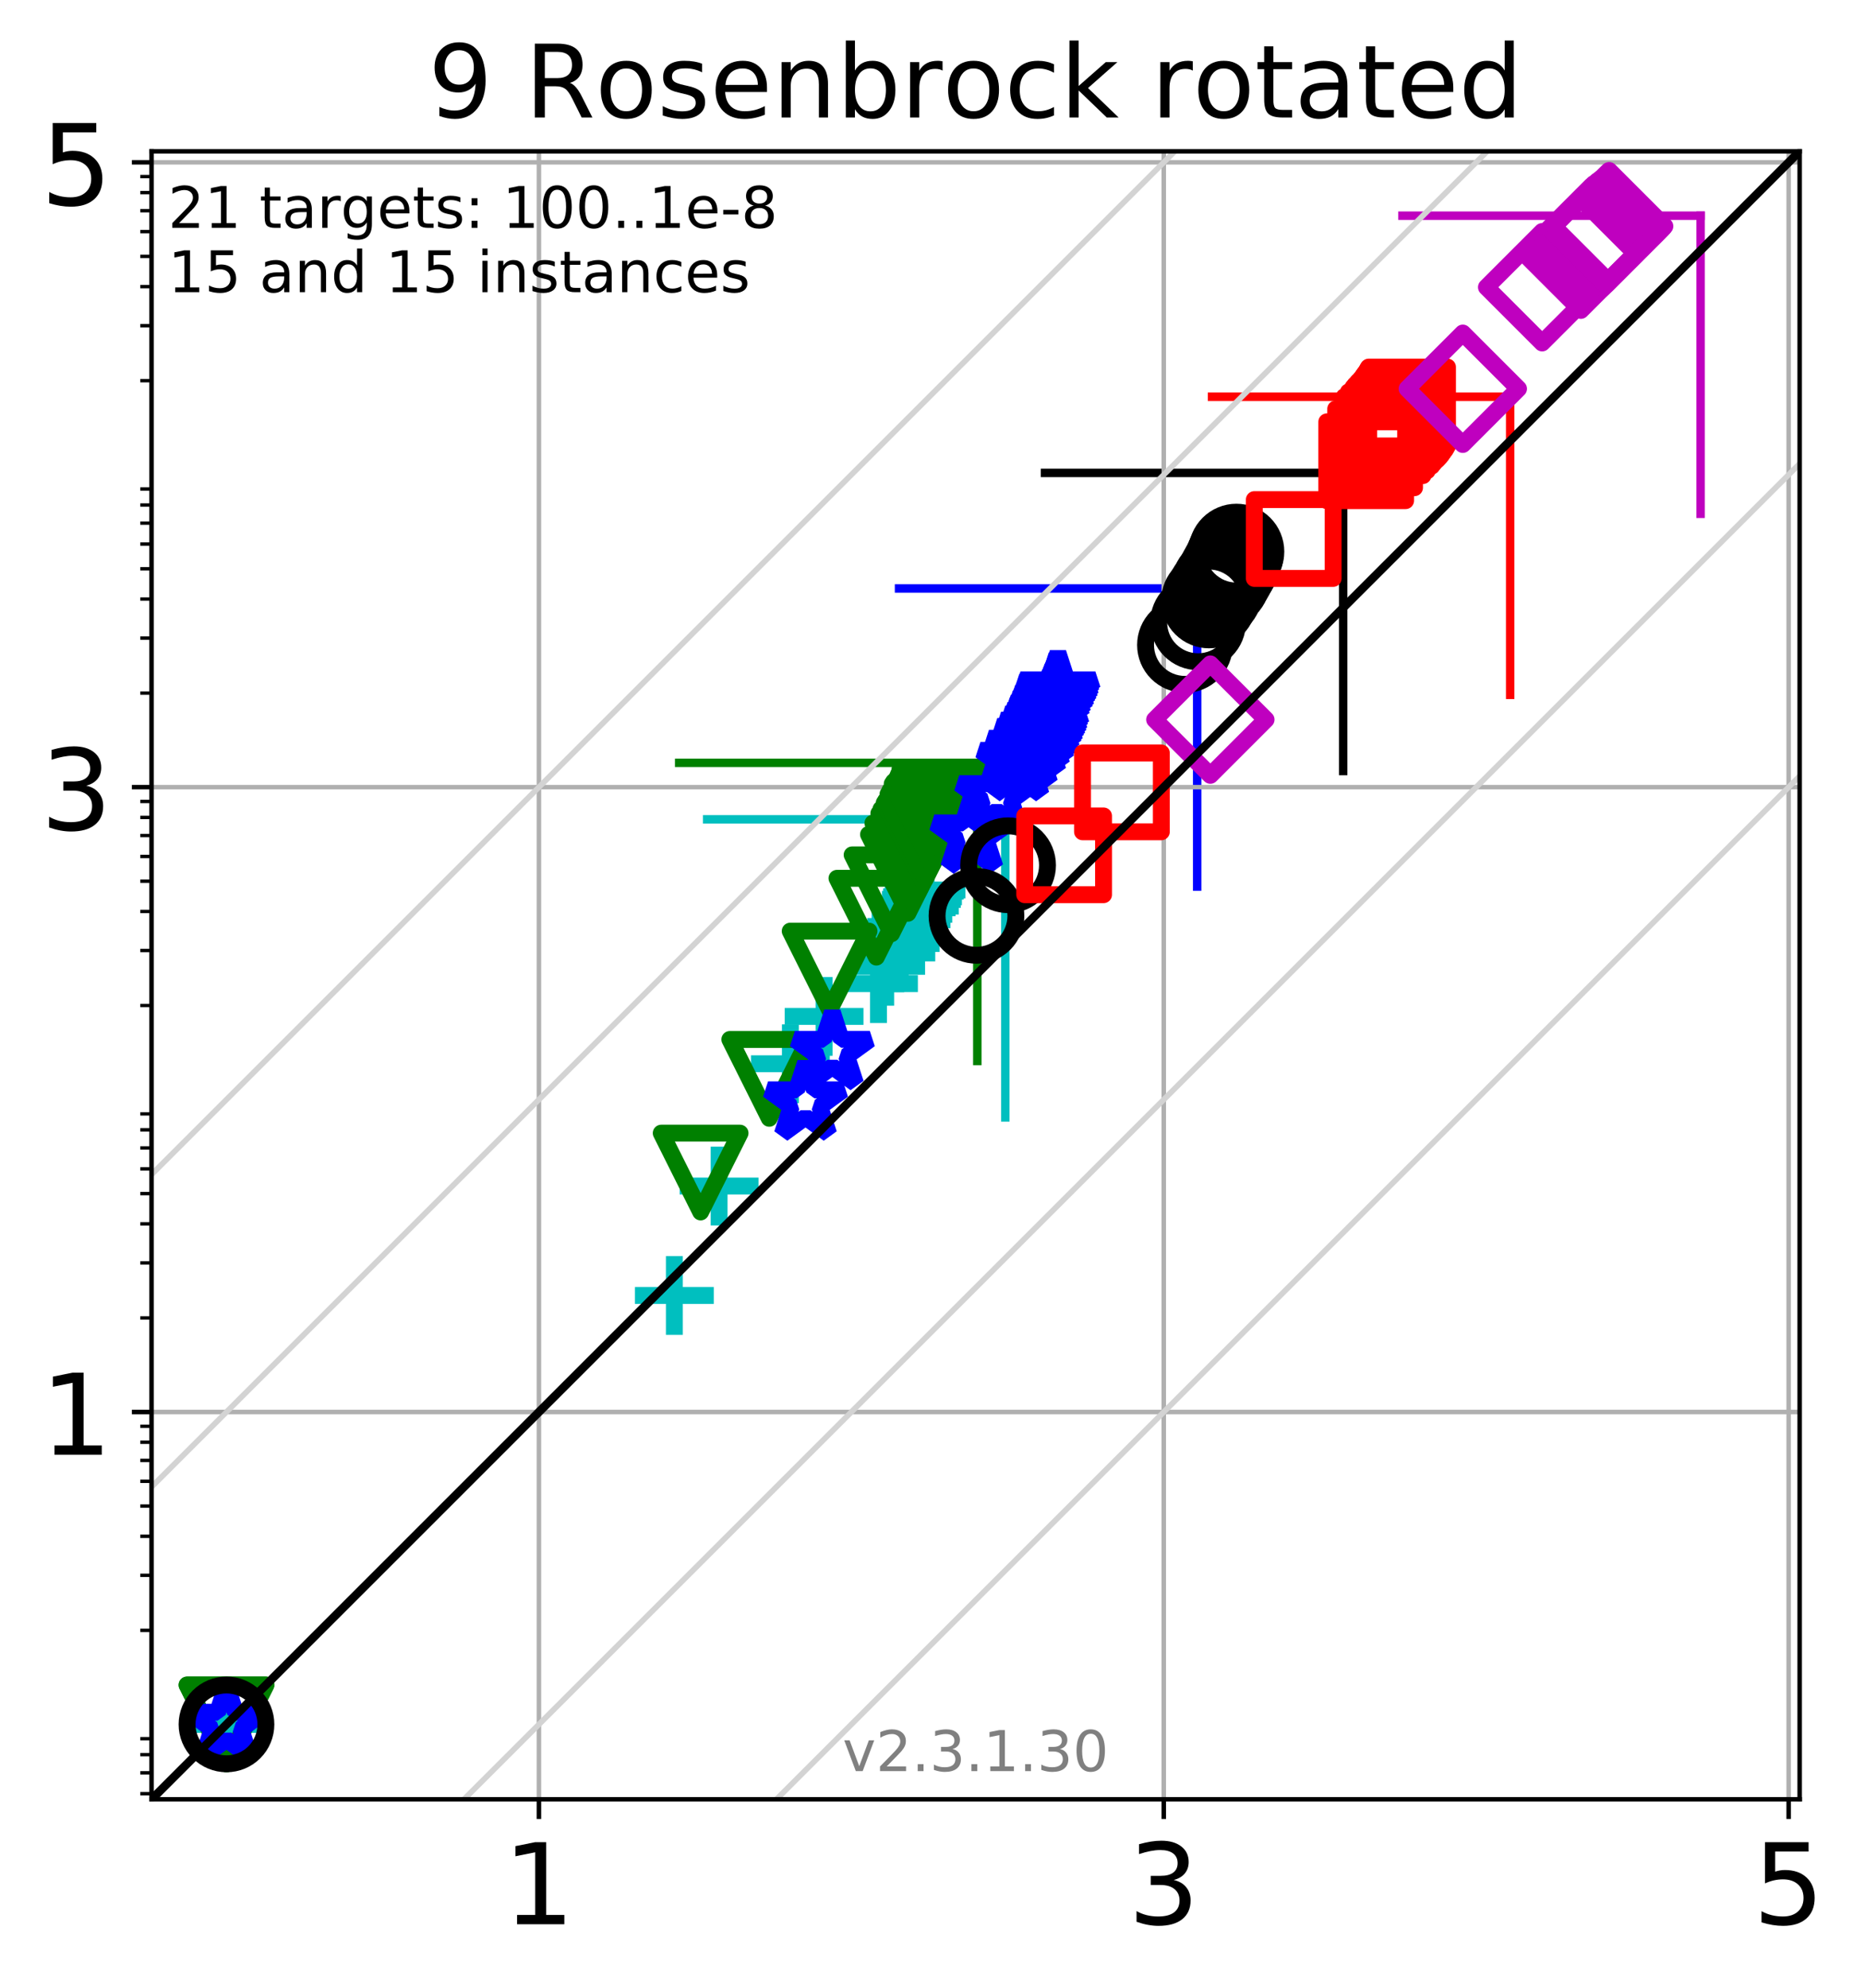 <?xml version="1.0" encoding="utf-8" standalone="no"?>
<!DOCTYPE svg PUBLIC "-//W3C//DTD SVG 1.1//EN"
  "http://www.w3.org/Graphics/SVG/1.1/DTD/svg11.dtd">
<!-- Created with matplotlib (https://matplotlib.org/) -->
<svg height="353.193pt" version="1.1" viewBox="0 0 331.291 353.193" width="331.291pt" xmlns="http://www.w3.org/2000/svg" xmlns:xlink="http://www.w3.org/1999/xlink">
 <defs>
  <style type="text/css">
*{stroke-linecap:butt;stroke-linejoin:round;}
  </style>
 </defs>
 <g id="figure_1">
  <g id="patch_1">
   <path d="M 0 353.193 
L 331.291 353.193 
L 331.291 0 
L 0 0 
z
" style="fill:#ffffff;"/>
  </g>
  <g id="axes_1">
   <g id="patch_2">
    <path d="M 26.925 319.637 
L 319.685 319.637 
L 319.685 26.877 
L 26.925 26.877 
z
" style="fill:#ffffff;"/>
   </g>
   <g id="line2d_1">
    <path clip-path="url(#p50a772fd92)" d="M 178.579 198.504 
L 178.579 145.544 
" style="fill:none;stroke:#00bfbf;stroke-linecap:square;stroke-width:1.5;"/>
   </g>
   <g id="line2d_2">
    <path clip-path="url(#p50a772fd92)" d="M 125.619 145.544 
L 178.579 145.544 
" style="fill:none;stroke:#00bfbf;stroke-linecap:square;stroke-width:1.5;"/>
   </g>
   <g id="line2d_3">
    <path clip-path="url(#p50a772fd92)" d="M 173.604 188.478 
L 173.604 135.518 
" style="fill:none;stroke:#008000;stroke-linecap:square;stroke-width:1.5;"/>
   </g>
   <g id="line2d_4">
    <path clip-path="url(#p50a772fd92)" d="M 120.644 135.518 
L 173.604 135.518 
" style="fill:none;stroke:#008000;stroke-linecap:square;stroke-width:1.5;"/>
   </g>
   <g id="line2d_5">
    <path clip-path="url(#p50a772fd92)" d="M 212.661 157.501 
L 212.661 104.541 
" style="fill:none;stroke:#0000ff;stroke-linecap:square;stroke-width:1.5;"/>
   </g>
   <g id="line2d_6">
    <path clip-path="url(#p50a772fd92)" d="M 159.702 104.541 
L 212.661 104.541 
" style="fill:none;stroke:#0000ff;stroke-linecap:square;stroke-width:1.5;"/>
   </g>
   <g id="line2d_7">
    <path clip-path="url(#p50a772fd92)" d="M 238.595 136.969 
L 238.595 84.01 
" style="fill:none;stroke:#000000;stroke-linecap:square;stroke-width:1.5;"/>
   </g>
   <g id="line2d_8">
    <path clip-path="url(#p50a772fd92)" d="M 185.635 84.01 
L 238.595 84.01 
" style="fill:none;stroke:#000000;stroke-linecap:square;stroke-width:1.5;"/>
   </g>
   <g id="line2d_9">
    <path clip-path="url(#p50a772fd92)" d="M 268.262 123.438 
L 268.262 70.478 
" style="fill:none;stroke:#ff0000;stroke-linecap:square;stroke-width:1.5;"/>
   </g>
   <g id="line2d_10">
    <path clip-path="url(#p50a772fd92)" d="M 215.302 70.478 
L 268.262 70.478 
" style="fill:none;stroke:#ff0000;stroke-linecap:square;stroke-width:1.5;"/>
   </g>
   <g id="line2d_11">
    <path clip-path="url(#p50a772fd92)" d="M 302.09 91.278 
L 302.09 38.318 
" style="fill:none;stroke:#bf00bf;stroke-linecap:square;stroke-width:1.5;"/>
   </g>
   <g id="line2d_12">
    <path clip-path="url(#p50a772fd92)" d="M 249.13 38.318 
L 302.09 38.318 
" style="fill:none;stroke:#bf00bf;stroke-linecap:square;stroke-width:1.5;"/>
   </g>
   <g id="matplotlib.axis_1">
    <g id="xtick_1">
     <g id="line2d_13">
      <path clip-path="url(#p50a772fd92)" d="M 95.732 319.637 
L 95.732 26.877 
" style="fill:none;stroke:#b0b0b0;stroke-linecap:square;stroke-width:0.8;"/>
     </g>
     <g id="line2d_14">
      <defs>
       <path d="M 0 0 
L 0 3.5 
" id="mb6fcce57a5" style="stroke:#000000;stroke-width:0.8;"/>
      </defs>
      <g>
       <use style="stroke:#000000;stroke-width:0.8;" x="95.732" xlink:href="#mb6fcce57a5" y="319.637"/>
      </g>
     </g>
     <g id="text_1">
      <!-- 1 -->
      <defs>
       <path d="M 12.406 8.297 
L 28.516 8.297 
L 28.516 63.922 
L 10.984 60.406 
L 10.984 69.391 
L 28.422 72.906 
L 38.281 72.906 
L 38.281 8.297 
L 54.391 8.297 
L 54.391 0 
L 12.406 0 
z
" id="DejaVuSans-49"/>
      </defs>
      <g transform="translate(89.369 341.834)scale(0.2 -0.2)">
       <use xlink:href="#DejaVuSans-49"/>
      </g>
     </g>
    </g>
    <g id="xtick_2">
     <g id="line2d_15">
      <path clip-path="url(#p50a772fd92)" d="M 206.73 319.637 
L 206.73 26.877 
" style="fill:none;stroke:#b0b0b0;stroke-linecap:square;stroke-width:0.8;"/>
     </g>
     <g id="line2d_16">
      <g>
       <use style="stroke:#000000;stroke-width:0.8;" x="206.73" xlink:href="#mb6fcce57a5" y="319.637"/>
      </g>
     </g>
     <g id="text_2">
      <!-- 3 -->
      <defs>
       <path d="M 40.578 39.312 
Q 47.656 37.797 51.625 33 
Q 55.609 28.219 55.609 21.188 
Q 55.609 10.406 48.188 4.484 
Q 40.766 -1.422 27.094 -1.422 
Q 22.516 -1.422 17.656 -0.516 
Q 12.797 0.391 7.625 2.203 
L 7.625 11.719 
Q 11.719 9.328 16.594 8.109 
Q 21.484 6.891 26.812 6.891 
Q 36.078 6.891 40.938 10.547 
Q 45.797 14.203 45.797 21.188 
Q 45.797 27.641 41.281 31.266 
Q 36.766 34.906 28.719 34.906 
L 20.219 34.906 
L 20.219 43.016 
L 29.109 43.016 
Q 36.375 43.016 40.234 45.922 
Q 44.094 48.828 44.094 54.297 
Q 44.094 59.906 40.109 62.906 
Q 36.141 65.922 28.719 65.922 
Q 24.656 65.922 20.016 65.031 
Q 15.375 64.156 9.812 62.312 
L 9.812 71.094 
Q 15.438 72.656 20.344 73.438 
Q 25.25 74.219 29.594 74.219 
Q 40.828 74.219 47.359 69.109 
Q 53.906 64.016 53.906 55.328 
Q 53.906 49.266 50.438 45.094 
Q 46.969 40.922 40.578 39.312 
z
" id="DejaVuSans-51"/>
      </defs>
      <g transform="translate(200.368 341.834)scale(0.2 -0.2)">
       <use xlink:href="#DejaVuSans-51"/>
      </g>
     </g>
    </g>
    <g id="xtick_3">
     <g id="line2d_17">
      <path clip-path="url(#p50a772fd92)" d="M 317.729 319.637 
L 317.729 26.877 
" style="fill:none;stroke:#b0b0b0;stroke-linecap:square;stroke-width:0.8;"/>
     </g>
     <g id="line2d_18">
      <g>
       <use style="stroke:#000000;stroke-width:0.8;" x="317.729" xlink:href="#mb6fcce57a5" y="319.637"/>
      </g>
     </g>
     <g id="text_3">
      <!-- 5 -->
      <defs>
       <path d="M 10.797 72.906 
L 49.516 72.906 
L 49.516 64.594 
L 19.828 64.594 
L 19.828 46.734 
Q 21.969 47.469 24.109 47.828 
Q 26.266 48.188 28.422 48.188 
Q 40.625 48.188 47.75 41.5 
Q 54.891 34.812 54.891 23.391 
Q 54.891 11.625 47.562 5.094 
Q 40.234 -1.422 26.906 -1.422 
Q 22.312 -1.422 17.547 -0.641 
Q 12.797 0.141 7.719 1.703 
L 7.719 11.625 
Q 12.109 9.234 16.797 8.062 
Q 21.484 6.891 26.703 6.891 
Q 35.156 6.891 40.078 11.328 
Q 45.016 15.766 45.016 23.391 
Q 45.016 31 40.078 35.438 
Q 35.156 39.891 26.703 39.891 
Q 22.75 39.891 18.812 39.016 
Q 14.891 38.141 10.797 36.281 
z
" id="DejaVuSans-53"/>
      </defs>
      <g transform="translate(311.366 341.834)scale(0.2 -0.2)">
       <use xlink:href="#DejaVuSans-53"/>
      </g>
     </g>
    </g>
   </g>
   <g id="matplotlib.axis_2">
    <g id="ytick_1">
     <g id="line2d_19">
      <path clip-path="url(#p50a772fd92)" d="M 26.925 250.831 
L 319.685 250.831 
" style="fill:none;stroke:#b0b0b0;stroke-linecap:square;stroke-width:0.8;"/>
     </g>
     <g id="line2d_20">
      <defs>
       <path d="M 0 0 
L -3.5 0 
" id="mc8b317ac39" style="stroke:#000000;stroke-width:0.8;"/>
      </defs>
      <g>
       <use style="stroke:#000000;stroke-width:0.8;" x="26.925" xlink:href="#mc8b317ac39" y="250.831"/>
      </g>
     </g>
     <g id="text_4">
      <!-- 1 -->
      <g transform="translate(7.2 258.429)scale(0.2 -0.2)">
       <use xlink:href="#DejaVuSans-49"/>
      </g>
     </g>
    </g>
    <g id="ytick_2">
     <g id="line2d_21">
      <path clip-path="url(#p50a772fd92)" d="M 26.925 139.832 
L 319.685 139.832 
" style="fill:none;stroke:#b0b0b0;stroke-linecap:square;stroke-width:0.8;"/>
     </g>
     <g id="line2d_22">
      <g>
       <use style="stroke:#000000;stroke-width:0.8;" x="26.925" xlink:href="#mc8b317ac39" y="139.832"/>
      </g>
     </g>
     <g id="text_5">
      <!-- 3 -->
      <g transform="translate(7.2 147.431)scale(0.2 -0.2)">
       <use xlink:href="#DejaVuSans-51"/>
      </g>
     </g>
    </g>
    <g id="ytick_3">
     <g id="line2d_23">
      <path clip-path="url(#p50a772fd92)" d="M 26.925 28.834 
L 319.685 28.834 
" style="fill:none;stroke:#b0b0b0;stroke-linecap:square;stroke-width:0.8;"/>
     </g>
     <g id="line2d_24">
      <g>
       <use style="stroke:#000000;stroke-width:0.8;" x="26.925" xlink:href="#mc8b317ac39" y="28.834"/>
      </g>
     </g>
     <g id="text_6">
      <!-- 5 -->
      <g transform="translate(7.2 36.432)scale(0.2 -0.2)">
       <use xlink:href="#DejaVuSans-53"/>
      </g>
     </g>
    </g>
    <g id="ytick_4">
     <g id="line2d_25">
      <defs>
       <path d="M 0 0 
L -2 0 
" id="mb82ace6580" style="stroke:#000000;stroke-width:0.6;"/>
      </defs>
      <g>
       <use style="stroke:#000000;stroke-width:0.6;" x="26.925" xlink:href="#mb82ace6580" y="318.642"/>
      </g>
     </g>
    </g>
    <g id="ytick_5">
     <g id="line2d_26">
      <g>
       <use style="stroke:#000000;stroke-width:0.6;" x="26.925" xlink:href="#mb82ace6580" y="314.927"/>
      </g>
     </g>
    </g>
    <g id="ytick_6">
     <g id="line2d_27">
      <g>
       <use style="stroke:#000000;stroke-width:0.6;" x="26.925" xlink:href="#mb82ace6580" y="311.708"/>
      </g>
     </g>
    </g>
    <g id="ytick_7">
     <g id="line2d_28">
      <g>
       <use style="stroke:#000000;stroke-width:0.6;" x="26.925" xlink:href="#mb82ace6580" y="308.869"/>
      </g>
     </g>
    </g>
    <g id="ytick_8">
     <g id="line2d_29">
      <g>
       <use style="stroke:#000000;stroke-width:0.6;" x="26.925" xlink:href="#mb82ace6580" y="289.623"/>
      </g>
     </g>
    </g>
    <g id="ytick_9">
     <g id="line2d_30">
      <g>
       <use style="stroke:#000000;stroke-width:0.6;" x="26.925" xlink:href="#mb82ace6580" y="279.85"/>
      </g>
     </g>
    </g>
    <g id="ytick_10">
     <g id="line2d_31">
      <g>
       <use style="stroke:#000000;stroke-width:0.6;" x="26.925" xlink:href="#mb82ace6580" y="272.916"/>
      </g>
     </g>
    </g>
    <g id="ytick_11">
     <g id="line2d_32">
      <g>
       <use style="stroke:#000000;stroke-width:0.6;" x="26.925" xlink:href="#mb82ace6580" y="267.538"/>
      </g>
     </g>
    </g>
    <g id="ytick_12">
     <g id="line2d_33">
      <g>
       <use style="stroke:#000000;stroke-width:0.6;" x="26.925" xlink:href="#mb82ace6580" y="263.143"/>
      </g>
     </g>
    </g>
    <g id="ytick_13">
     <g id="line2d_34">
      <g>
       <use style="stroke:#000000;stroke-width:0.6;" x="26.925" xlink:href="#mb82ace6580" y="259.428"/>
      </g>
     </g>
    </g>
    <g id="ytick_14">
     <g id="line2d_35">
      <g>
       <use style="stroke:#000000;stroke-width:0.6;" x="26.925" xlink:href="#mb82ace6580" y="256.209"/>
      </g>
     </g>
    </g>
    <g id="ytick_15">
     <g id="line2d_36">
      <g>
       <use style="stroke:#000000;stroke-width:0.6;" x="26.925" xlink:href="#mb82ace6580" y="253.37"/>
      </g>
     </g>
    </g>
    <g id="ytick_16">
     <g id="line2d_37">
      <g>
       <use style="stroke:#000000;stroke-width:0.6;" x="26.925" xlink:href="#mb82ace6580" y="234.124"/>
      </g>
     </g>
    </g>
    <g id="ytick_17">
     <g id="line2d_38">
      <g>
       <use style="stroke:#000000;stroke-width:0.6;" x="26.925" xlink:href="#mb82ace6580" y="224.351"/>
      </g>
     </g>
    </g>
    <g id="ytick_18">
     <g id="line2d_39">
      <g>
       <use style="stroke:#000000;stroke-width:0.6;" x="26.925" xlink:href="#mb82ace6580" y="217.417"/>
      </g>
     </g>
    </g>
    <g id="ytick_19">
     <g id="line2d_40">
      <g>
       <use style="stroke:#000000;stroke-width:0.6;" x="26.925" xlink:href="#mb82ace6580" y="212.038"/>
      </g>
     </g>
    </g>
    <g id="ytick_20">
     <g id="line2d_41">
      <g>
       <use style="stroke:#000000;stroke-width:0.6;" x="26.925" xlink:href="#mb82ace6580" y="207.644"/>
      </g>
     </g>
    </g>
    <g id="ytick_21">
     <g id="line2d_42">
      <g>
       <use style="stroke:#000000;stroke-width:0.6;" x="26.925" xlink:href="#mb82ace6580" y="203.928"/>
      </g>
     </g>
    </g>
    <g id="ytick_22">
     <g id="line2d_43">
      <g>
       <use style="stroke:#000000;stroke-width:0.6;" x="26.925" xlink:href="#mb82ace6580" y="200.71"/>
      </g>
     </g>
    </g>
    <g id="ytick_23">
     <g id="line2d_44">
      <g>
       <use style="stroke:#000000;stroke-width:0.6;" x="26.925" xlink:href="#mb82ace6580" y="197.871"/>
      </g>
     </g>
    </g>
    <g id="ytick_24">
     <g id="line2d_45">
      <g>
       <use style="stroke:#000000;stroke-width:0.6;" x="26.925" xlink:href="#mb82ace6580" y="178.624"/>
      </g>
     </g>
    </g>
    <g id="ytick_25">
     <g id="line2d_46">
      <g>
       <use style="stroke:#000000;stroke-width:0.6;" x="26.925" xlink:href="#mb82ace6580" y="168.851"/>
      </g>
     </g>
    </g>
    <g id="ytick_26">
     <g id="line2d_47">
      <g>
       <use style="stroke:#000000;stroke-width:0.6;" x="26.925" xlink:href="#mb82ace6580" y="161.917"/>
      </g>
     </g>
    </g>
    <g id="ytick_27">
     <g id="line2d_48">
      <g>
       <use style="stroke:#000000;stroke-width:0.6;" x="26.925" xlink:href="#mb82ace6580" y="156.539"/>
      </g>
     </g>
    </g>
    <g id="ytick_28">
     <g id="line2d_49">
      <g>
       <use style="stroke:#000000;stroke-width:0.6;" x="26.925" xlink:href="#mb82ace6580" y="152.145"/>
      </g>
     </g>
    </g>
    <g id="ytick_29">
     <g id="line2d_50">
      <g>
       <use style="stroke:#000000;stroke-width:0.6;" x="26.925" xlink:href="#mb82ace6580" y="148.429"/>
      </g>
     </g>
    </g>
    <g id="ytick_30">
     <g id="line2d_51">
      <g>
       <use style="stroke:#000000;stroke-width:0.6;" x="26.925" xlink:href="#mb82ace6580" y="145.211"/>
      </g>
     </g>
    </g>
    <g id="ytick_31">
     <g id="line2d_52">
      <g>
       <use style="stroke:#000000;stroke-width:0.6;" x="26.925" xlink:href="#mb82ace6580" y="142.372"/>
      </g>
     </g>
    </g>
    <g id="ytick_32">
     <g id="line2d_53">
      <g>
       <use style="stroke:#000000;stroke-width:0.6;" x="26.925" xlink:href="#mb82ace6580" y="123.125"/>
      </g>
     </g>
    </g>
    <g id="ytick_33">
     <g id="line2d_54">
      <g>
       <use style="stroke:#000000;stroke-width:0.6;" x="26.925" xlink:href="#mb82ace6580" y="113.352"/>
      </g>
     </g>
    </g>
    <g id="ytick_34">
     <g id="line2d_55">
      <g>
       <use style="stroke:#000000;stroke-width:0.6;" x="26.925" xlink:href="#mb82ace6580" y="106.418"/>
      </g>
     </g>
    </g>
    <g id="ytick_35">
     <g id="line2d_56">
      <g>
       <use style="stroke:#000000;stroke-width:0.6;" x="26.925" xlink:href="#mb82ace6580" y="101.04"/>
      </g>
     </g>
    </g>
    <g id="ytick_36">
     <g id="line2d_57">
      <g>
       <use style="stroke:#000000;stroke-width:0.6;" x="26.925" xlink:href="#mb82ace6580" y="96.645"/>
      </g>
     </g>
    </g>
    <g id="ytick_37">
     <g id="line2d_58">
      <g>
       <use style="stroke:#000000;stroke-width:0.6;" x="26.925" xlink:href="#mb82ace6580" y="92.93"/>
      </g>
     </g>
    </g>
    <g id="ytick_38">
     <g id="line2d_59">
      <g>
       <use style="stroke:#000000;stroke-width:0.6;" x="26.925" xlink:href="#mb82ace6580" y="89.711"/>
      </g>
     </g>
    </g>
    <g id="ytick_39">
     <g id="line2d_60">
      <g>
       <use style="stroke:#000000;stroke-width:0.6;" x="26.925" xlink:href="#mb82ace6580" y="86.872"/>
      </g>
     </g>
    </g>
    <g id="ytick_40">
     <g id="line2d_61">
      <g>
       <use style="stroke:#000000;stroke-width:0.6;" x="26.925" xlink:href="#mb82ace6580" y="67.626"/>
      </g>
     </g>
    </g>
    <g id="ytick_41">
     <g id="line2d_62">
      <g>
       <use style="stroke:#000000;stroke-width:0.6;" x="26.925" xlink:href="#mb82ace6580" y="57.853"/>
      </g>
     </g>
    </g>
    <g id="ytick_42">
     <g id="line2d_63">
      <g>
       <use style="stroke:#000000;stroke-width:0.6;" x="26.925" xlink:href="#mb82ace6580" y="50.919"/>
      </g>
     </g>
    </g>
    <g id="ytick_43">
     <g id="line2d_64">
      <g>
       <use style="stroke:#000000;stroke-width:0.6;" x="26.925" xlink:href="#mb82ace6580" y="45.541"/>
      </g>
     </g>
    </g>
    <g id="ytick_44">
     <g id="line2d_65">
      <g>
       <use style="stroke:#000000;stroke-width:0.6;" x="26.925" xlink:href="#mb82ace6580" y="41.146"/>
      </g>
     </g>
    </g>
    <g id="ytick_45">
     <g id="line2d_66">
      <g>
       <use style="stroke:#000000;stroke-width:0.6;" x="26.925" xlink:href="#mb82ace6580" y="37.431"/>
      </g>
     </g>
    </g>
    <g id="ytick_46">
     <g id="line2d_67">
      <g>
       <use style="stroke:#000000;stroke-width:0.6;" x="26.925" xlink:href="#mb82ace6580" y="34.212"/>
      </g>
     </g>
    </g>
    <g id="ytick_47">
     <g id="line2d_68">
      <g>
       <use style="stroke:#000000;stroke-width:0.6;" x="26.925" xlink:href="#mb82ace6580" y="31.373"/>
      </g>
     </g>
    </g>
   </g>
   <g id="line2d_69">
    <defs>
     <path d="M -7 0 
L 7 0 
M 0 7 
L 0 -7 
" id="m6e7be56806" style="stroke:#00bfbf;stroke-width:3;"/>
    </defs>
    <g>
     <use style="fill-opacity:0;stroke:#00bfbf;stroke-width:3;" x="40.232" xlink:href="#m6e7be56806" y="306.33"/>
     <use style="fill-opacity:0;stroke:#00bfbf;stroke-width:3;" x="40.232" xlink:href="#m6e7be56806" y="306.33"/>
     <use style="fill-opacity:0;stroke:#00bfbf;stroke-width:3;" x="40.232" xlink:href="#m6e7be56806" y="306.33"/>
     <use style="fill-opacity:0;stroke:#00bfbf;stroke-width:3;" x="119.791" xlink:href="#m6e7be56806" y="230.134"/>
     <use style="fill-opacity:0;stroke:#00bfbf;stroke-width:3;" x="127.739" xlink:href="#m6e7be56806" y="210.695"/>
     <use style="fill-opacity:0;stroke:#00bfbf;stroke-width:3;" x="140.399" xlink:href="#m6e7be56806" y="188.971"/>
     <use style="fill-opacity:0;stroke:#00bfbf;stroke-width:3;" x="146.389" xlink:href="#m6e7be56806" y="180.564"/>
     <use style="fill-opacity:0;stroke:#00bfbf;stroke-width:3;" x="156.05" xlink:href="#m6e7be56806" y="174.731"/>
     <use style="fill-opacity:0;stroke:#00bfbf;stroke-width:3;" x="157.331" xlink:href="#m6e7be56806" y="171.66"/>
     <use style="fill-opacity:0;stroke:#00bfbf;stroke-width:3;" x="159.133" xlink:href="#m6e7be56806" y="169.284"/>
     <use style="fill-opacity:0;stroke:#00bfbf;stroke-width:3;" x="159.908" xlink:href="#m6e7be56806" y="167.609"/>
     <use style="fill-opacity:0;stroke:#00bfbf;stroke-width:3;" x="160.626" xlink:href="#m6e7be56806" y="165.487"/>
     <use style="fill-opacity:0;stroke:#00bfbf;stroke-width:3;" x="161.057" xlink:href="#m6e7be56806" y="164.582"/>
     <use style="fill-opacity:0;stroke:#00bfbf;stroke-width:3;" x="161.836" xlink:href="#m6e7be56806" y="163.383"/>
     <use style="fill-opacity:0;stroke:#00bfbf;stroke-width:3;" x="162.154" xlink:href="#m6e7be56806" y="162.425"/>
     <use style="fill-opacity:0;stroke:#00bfbf;stroke-width:3;" x="162.739" xlink:href="#m6e7be56806" y="161.256"/>
     <use style="fill-opacity:0;stroke:#00bfbf;stroke-width:3;" x="163.32" xlink:href="#m6e7be56806" y="160.953"/>
     <use style="fill-opacity:0;stroke:#00bfbf;stroke-width:3;" x="163.668" xlink:href="#m6e7be56806" y="159.778"/>
     <use style="fill-opacity:0;stroke:#00bfbf;stroke-width:3;" x="163.869" xlink:href="#m6e7be56806" y="159.301"/>
     <use style="fill-opacity:0;stroke:#00bfbf;stroke-width:3;" x="164.171" xlink:href="#m6e7be56806" y="158.319"/>
     <use style="fill-opacity:0;stroke:#00bfbf;stroke-width:3;" x="164.498" xlink:href="#m6e7be56806" y="158.099"/>
    </g>
   </g>
   <g id="line2d_70">
    <defs>
     <path d="M -0 7 
L 7 -7 
L -7 -7 
z
" id="ma2fcbfe9e1" style="stroke:#008000;stroke-linejoin:miter;stroke-width:3;"/>
    </defs>
    <g>
     <use style="fill-opacity:0;stroke:#008000;stroke-linejoin:miter;stroke-width:3;" x="40.232" xlink:href="#ma2fcbfe9e1" y="306.33"/>
     <use style="fill-opacity:0;stroke:#008000;stroke-linejoin:miter;stroke-width:3;" x="40.232" xlink:href="#ma2fcbfe9e1" y="306.33"/>
     <use style="fill-opacity:0;stroke:#008000;stroke-linejoin:miter;stroke-width:3;" x="124.46" xlink:href="#ma2fcbfe9e1" y="208.295"/>
     <use style="fill-opacity:0;stroke:#008000;stroke-linejoin:miter;stroke-width:3;" x="136.645" xlink:href="#ma2fcbfe9e1" y="191.657"/>
     <use style="fill-opacity:0;stroke:#008000;stroke-linejoin:miter;stroke-width:3;" x="147.37" xlink:href="#ma2fcbfe9e1" y="172.412"/>
     <use style="fill-opacity:0;stroke:#008000;stroke-linejoin:miter;stroke-width:3;" x="155.679" xlink:href="#ma2fcbfe9e1" y="163.023"/>
     <use style="fill-opacity:0;stroke:#008000;stroke-linejoin:miter;stroke-width:3;" x="158.369" xlink:href="#ma2fcbfe9e1" y="158.865"/>
     <use style="fill-opacity:0;stroke:#008000;stroke-linejoin:miter;stroke-width:3;" x="161.281" xlink:href="#ma2fcbfe9e1" y="155.235"/>
     <use style="fill-opacity:0;stroke:#008000;stroke-linejoin:miter;stroke-width:3;" x="162.062" xlink:href="#ma2fcbfe9e1" y="153.218"/>
     <use style="fill-opacity:0;stroke:#008000;stroke-linejoin:miter;stroke-width:3;" x="163.115" xlink:href="#ma2fcbfe9e1" y="151.502"/>
     <use style="fill-opacity:0;stroke:#008000;stroke-linejoin:miter;stroke-width:3;" x="163.495" xlink:href="#ma2fcbfe9e1" y="150.725"/>
     <use style="fill-opacity:0;stroke:#008000;stroke-linejoin:miter;stroke-width:3;" x="164.068" xlink:href="#ma2fcbfe9e1" y="149.636"/>
     <use style="fill-opacity:0;stroke:#008000;stroke-linejoin:miter;stroke-width:3;" x="164.33" xlink:href="#ma2fcbfe9e1" y="149.206"/>
     <use style="fill-opacity:0;stroke:#008000;stroke-linejoin:miter;stroke-width:3;" x="164.738" xlink:href="#ma2fcbfe9e1" y="148.078"/>
     <use style="fill-opacity:0;stroke:#008000;stroke-linejoin:miter;stroke-width:3;" x="165.066" xlink:href="#ma2fcbfe9e1" y="147.442"/>
     <use style="fill-opacity:0;stroke:#008000;stroke-linejoin:miter;stroke-width:3;" x="165.487" xlink:href="#ma2fcbfe9e1" y="146.251"/>
     <use style="fill-opacity:0;stroke:#008000;stroke-linejoin:miter;stroke-width:3;" x="165.744" xlink:href="#ma2fcbfe9e1" y="145.852"/>
     <use style="fill-opacity:0;stroke:#008000;stroke-linejoin:miter;stroke-width:3;" x="166.335" xlink:href="#ma2fcbfe9e1" y="145.154"/>
     <use style="fill-opacity:0;stroke:#008000;stroke-linejoin:miter;stroke-width:3;" x="166.608" xlink:href="#ma2fcbfe9e1" y="144.537"/>
     <use style="fill-opacity:0;stroke:#008000;stroke-linejoin:miter;stroke-width:3;" x="166.853" xlink:href="#ma2fcbfe9e1" y="143.73"/>
     <use style="fill-opacity:0;stroke:#008000;stroke-linejoin:miter;stroke-width:3;" x="167.204" xlink:href="#ma2fcbfe9e1" y="143.438"/>
    </g>
   </g>
   <g id="line2d_71">
    <defs>
     <path d="M 0 -7 
L -1.572 -2.163 
L -6.657 -2.163 
L -2.543 0.826 
L -4.114 5.663 
L -0 2.674 
L 4.114 5.663 
L 2.543 0.826 
L 6.657 -2.163 
L 1.572 -2.163 
z
" id="m62675744e6" style="stroke:#0000ff;stroke-linejoin:bevel;stroke-width:3;"/>
    </defs>
    <g>
     <use style="fill-opacity:0;stroke:#0000ff;stroke-linejoin:bevel;stroke-width:3;" x="40.232" xlink:href="#m62675744e6" y="306.33"/>
     <use style="fill-opacity:0;stroke:#0000ff;stroke-linejoin:bevel;stroke-width:3;" x="143.089" xlink:href="#m62675744e6" y="195.769"/>
     <use style="fill-opacity:0;stroke:#0000ff;stroke-linejoin:bevel;stroke-width:3;" x="147.856" xlink:href="#m62675744e6" y="186.8"/>
     <use style="fill-opacity:0;stroke:#0000ff;stroke-linejoin:bevel;stroke-width:3;" x="172.632" xlink:href="#m62675744e6" y="148.349"/>
     <use style="fill-opacity:0;stroke:#0000ff;stroke-linejoin:bevel;stroke-width:3;" x="177.054" xlink:href="#m62675744e6" y="141.377"/>
     <use style="fill-opacity:0;stroke:#0000ff;stroke-linejoin:bevel;stroke-width:3;" x="180.812" xlink:href="#m62675744e6" y="135.468"/>
     <use style="fill-opacity:0;stroke:#0000ff;stroke-linejoin:bevel;stroke-width:3;" x="182.332" xlink:href="#m62675744e6" y="133.32"/>
     <use style="fill-opacity:0;stroke:#0000ff;stroke-linejoin:bevel;stroke-width:3;" x="183.811" xlink:href="#m62675744e6" y="131.213"/>
     <use style="fill-opacity:0;stroke:#0000ff;stroke-linejoin:bevel;stroke-width:3;" x="184.483" xlink:href="#m62675744e6" y="130.08"/>
     <use style="fill-opacity:0;stroke:#0000ff;stroke-linejoin:bevel;stroke-width:3;" x="185.24" xlink:href="#m62675744e6" y="128.999"/>
     <use style="fill-opacity:0;stroke:#0000ff;stroke-linejoin:bevel;stroke-width:3;" x="185.629" xlink:href="#m62675744e6" y="128.374"/>
     <use style="fill-opacity:0;stroke:#0000ff;stroke-linejoin:bevel;stroke-width:3;" x="186.019" xlink:href="#m62675744e6" y="127.595"/>
     <use style="fill-opacity:0;stroke:#0000ff;stroke-linejoin:bevel;stroke-width:3;" x="186.212" xlink:href="#m62675744e6" y="127.078"/>
     <use style="fill-opacity:0;stroke:#0000ff;stroke-linejoin:bevel;stroke-width:3;" x="186.563" xlink:href="#m62675744e6" y="126.359"/>
     <use style="fill-opacity:0;stroke:#0000ff;stroke-linejoin:bevel;stroke-width:3;" x="186.788" xlink:href="#m62675744e6" y="125.938"/>
     <use style="fill-opacity:0;stroke:#0000ff;stroke-linejoin:bevel;stroke-width:3;" x="186.993" xlink:href="#m62675744e6" y="125.346"/>
     <use style="fill-opacity:0;stroke:#0000ff;stroke-linejoin:bevel;stroke-width:3;" x="187.207" xlink:href="#m62675744e6" y="124.965"/>
     <use style="fill-opacity:0;stroke:#0000ff;stroke-linejoin:bevel;stroke-width:3;" x="187.426" xlink:href="#m62675744e6" y="124.482"/>
     <use style="fill-opacity:0;stroke:#0000ff;stroke-linejoin:bevel;stroke-width:3;" x="187.594" xlink:href="#m62675744e6" y="124.006"/>
     <use style="fill-opacity:0;stroke:#0000ff;stroke-linejoin:bevel;stroke-width:3;" x="187.718" xlink:href="#m62675744e6" y="123.39"/>
     <use style="fill-opacity:0;stroke:#0000ff;stroke-linejoin:bevel;stroke-width:3;" x="187.926" xlink:href="#m62675744e6" y="122.951"/>
    </g>
   </g>
   <g id="line2d_72">
    <defs>
     <path d="M 0 7 
C 1.856 7 3.637 6.262 4.95 4.95 
C 6.262 3.637 7 1.856 7 0 
C 7 -1.856 6.262 -3.637 4.95 -4.95 
C 3.637 -6.262 1.856 -7 0 -7 
C -1.856 -7 -3.637 -6.262 -4.95 -4.95 
C -6.262 -3.637 -7 -1.856 -7 0 
C -7 1.856 -6.262 3.637 -4.95 4.95 
C -3.637 6.262 -1.856 7 0 7 
z
" id="m28095823d2" style="stroke:#000000;stroke-width:3;"/>
    </defs>
    <g>
     <use style="fill-opacity:0;stroke:#000000;stroke-width:3;" x="40.232" xlink:href="#m28095823d2" y="306.33"/>
     <use style="fill-opacity:0;stroke:#000000;stroke-width:3;" x="173.457" xlink:href="#m28095823d2" y="162.697"/>
     <use style="fill-opacity:0;stroke:#000000;stroke-width:3;" x="179.075" xlink:href="#m28095823d2" y="153.707"/>
     <use style="fill-opacity:0;stroke:#000000;stroke-width:3;" x="210.491" xlink:href="#m28095823d2" y="114.577"/>
     <use style="fill-opacity:0;stroke:#000000;stroke-width:3;" x="212.827" xlink:href="#m28095823d2" y="110.554"/>
     <use style="fill-opacity:0;stroke:#000000;stroke-width:3;" x="214.777" xlink:href="#m28095823d2" y="106.672"/>
     <use style="fill-opacity:0;stroke:#000000;stroke-width:3;" x="215.749" xlink:href="#m28095823d2" y="105.216"/>
     <use style="fill-opacity:0;stroke:#000000;stroke-width:3;" x="216.628" xlink:href="#m28095823d2" y="103.755"/>
     <use style="fill-opacity:0;stroke:#000000;stroke-width:3;" x="217.142" xlink:href="#m28095823d2" y="103.122"/>
     <use style="fill-opacity:0;stroke:#000000;stroke-width:3;" x="217.614" xlink:href="#m28095823d2" y="102.23"/>
     <use style="fill-opacity:0;stroke:#000000;stroke-width:3;" x="217.856" xlink:href="#m28095823d2" y="101.794"/>
     <use style="fill-opacity:0;stroke:#000000;stroke-width:3;" x="218.176" xlink:href="#m28095823d2" y="101.219"/>
     <use style="fill-opacity:0;stroke:#000000;stroke-width:3;" x="218.371" xlink:href="#m28095823d2" y="100.887"/>
     <use style="fill-opacity:0;stroke:#000000;stroke-width:3;" x="218.693" xlink:href="#m28095823d2" y="100.34"/>
     <use style="fill-opacity:0;stroke:#000000;stroke-width:3;" x="218.807" xlink:href="#m28095823d2" y="100.04"/>
     <use style="fill-opacity:0;stroke:#000000;stroke-width:3;" x="218.998" xlink:href="#m28095823d2" y="99.644"/>
     <use style="fill-opacity:0;stroke:#000000;stroke-width:3;" x="219.072" xlink:href="#m28095823d2" y="99.352"/>
     <use style="fill-opacity:0;stroke:#000000;stroke-width:3;" x="219.286" xlink:href="#m28095823d2" y="98.978"/>
     <use style="fill-opacity:0;stroke:#000000;stroke-width:3;" x="219.374" xlink:href="#m28095823d2" y="98.711"/>
     <use style="fill-opacity:0;stroke:#000000;stroke-width:3;" x="219.538" xlink:href="#m28095823d2" y="98.286"/>
     <use style="fill-opacity:0;stroke:#000000;stroke-width:3;" x="219.636" xlink:href="#m28095823d2" y="97.988"/>
    </g>
   </g>
   <g id="line2d_73">
    <defs>
     <path d="M -7 7 
L 7 7 
L 7 -7 
L -7 -7 
z
" id="mbf97126dfc" style="stroke:#ff0000;stroke-linejoin:miter;stroke-width:3;"/>
    </defs>
    <g>
     <use style="fill-opacity:0;stroke:#ff0000;stroke-linejoin:miter;stroke-width:3;" x="189.029" xlink:href="#mbf97126dfc" y="151.942"/>
     <use style="fill-opacity:0;stroke:#ff0000;stroke-linejoin:miter;stroke-width:3;" x="199.294" xlink:href="#mbf97126dfc" y="140.764"/>
     <use style="fill-opacity:0;stroke:#ff0000;stroke-linejoin:miter;stroke-width:3;" x="229.813" xlink:href="#mbf97126dfc" y="95.755"/>
     <use style="fill-opacity:0;stroke:#ff0000;stroke-linejoin:miter;stroke-width:3;" x="242.687" xlink:href="#mbf97126dfc" y="81.934"/>
     <use style="fill-opacity:0;stroke:#ff0000;stroke-linejoin:miter;stroke-width:3;" x="244.27" xlink:href="#mbf97126dfc" y="79.638"/>
     <use style="fill-opacity:0;stroke:#ff0000;stroke-linejoin:miter;stroke-width:3;" x="245.777" xlink:href="#mbf97126dfc" y="77.479"/>
     <use style="fill-opacity:0;stroke:#ff0000;stroke-linejoin:miter;stroke-width:3;" x="246.521" xlink:href="#mbf97126dfc" y="76.635"/>
     <use style="fill-opacity:0;stroke:#ff0000;stroke-linejoin:miter;stroke-width:3;" x="247.333" xlink:href="#mbf97126dfc" y="75.801"/>
     <use style="fill-opacity:0;stroke:#ff0000;stroke-linejoin:miter;stroke-width:3;" x="247.705" xlink:href="#mbf97126dfc" y="75.338"/>
     <use style="fill-opacity:0;stroke:#ff0000;stroke-linejoin:miter;stroke-width:3;" x="248.145" xlink:href="#mbf97126dfc" y="74.858"/>
     <use style="fill-opacity:0;stroke:#ff0000;stroke-linejoin:miter;stroke-width:3;" x="248.438" xlink:href="#mbf97126dfc" y="74.58"/>
     <use style="fill-opacity:0;stroke:#ff0000;stroke-linejoin:miter;stroke-width:3;" x="248.747" xlink:href="#mbf97126dfc" y="74.236"/>
     <use style="fill-opacity:0;stroke:#ff0000;stroke-linejoin:miter;stroke-width:3;" x="248.936" xlink:href="#mbf97126dfc" y="74.008"/>
     <use style="fill-opacity:0;stroke:#ff0000;stroke-linejoin:miter;stroke-width:3;" x="249.15" xlink:href="#mbf97126dfc" y="73.711"/>
     <use style="fill-opacity:0;stroke:#ff0000;stroke-linejoin:miter;stroke-width:3;" x="249.253" xlink:href="#mbf97126dfc" y="73.535"/>
     <use style="fill-opacity:0;stroke:#ff0000;stroke-linejoin:miter;stroke-width:3;" x="249.474" xlink:href="#mbf97126dfc" y="73.242"/>
     <use style="fill-opacity:0;stroke:#ff0000;stroke-linejoin:miter;stroke-width:3;" x="249.628" xlink:href="#mbf97126dfc" y="73.051"/>
     <use style="fill-opacity:0;stroke:#ff0000;stroke-linejoin:miter;stroke-width:3;" x="249.799" xlink:href="#mbf97126dfc" y="72.795"/>
     <use style="fill-opacity:0;stroke:#ff0000;stroke-linejoin:miter;stroke-width:3;" x="249.878" xlink:href="#mbf97126dfc" y="72.631"/>
     <use style="fill-opacity:0;stroke:#ff0000;stroke-linejoin:miter;stroke-width:3;" x="250.012" xlink:href="#mbf97126dfc" y="72.375"/>
     <use style="fill-opacity:0;stroke:#ff0000;stroke-linejoin:miter;stroke-width:3;" x="250.128" xlink:href="#mbf97126dfc" y="72.213"/>
    </g>
   </g>
   <g id="line2d_74">
    <defs>
     <path d="M -0 9.899 
L 9.899 0 
L 0 -9.899 
L -9.899 -0 
z
" id="m868bce88ec" style="stroke:#bf00bf;stroke-linejoin:miter;stroke-width:3;"/>
    </defs>
    <g>
     <use style="fill-opacity:0;stroke:#bf00bf;stroke-linejoin:miter;stroke-width:3;" x="215.001" xlink:href="#m868bce88ec" y="127.836"/>
     <use style="fill-opacity:0;stroke:#bf00bf;stroke-linejoin:miter;stroke-width:3;" x="259.846" xlink:href="#m868bce88ec" y="69.059"/>
     <use style="fill-opacity:0;stroke:#bf00bf;stroke-linejoin:miter;stroke-width:3;" x="273.942" xlink:href="#m868bce88ec" y="51.024"/>
     <use style="fill-opacity:0;stroke:#bf00bf;stroke-linejoin:miter;stroke-width:3;" x="280.82" xlink:href="#m868bce88ec" y="45.244"/>
     <use style="fill-opacity:0;stroke:#bf00bf;stroke-linejoin:miter;stroke-width:3;" x="281.734" xlink:href="#m868bce88ec" y="44.093"/>
     <use style="fill-opacity:0;stroke:#bf00bf;stroke-linejoin:miter;stroke-width:3;" x="282.614" xlink:href="#m868bce88ec" y="42.987"/>
     <use style="fill-opacity:0;stroke:#bf00bf;stroke-linejoin:miter;stroke-width:3;" x="283.067" xlink:href="#m868bce88ec" y="42.55"/>
     <use style="fill-opacity:0;stroke:#bf00bf;stroke-linejoin:miter;stroke-width:3;" x="283.647" xlink:href="#m868bce88ec" y="42.12"/>
     <use style="fill-opacity:0;stroke:#bf00bf;stroke-linejoin:miter;stroke-width:3;" x="283.901" xlink:href="#m868bce88ec" y="41.919"/>
     <use style="fill-opacity:0;stroke:#bf00bf;stroke-linejoin:miter;stroke-width:3;" x="284.29" xlink:href="#m868bce88ec" y="41.645"/>
     <use style="fill-opacity:0;stroke:#bf00bf;stroke-linejoin:miter;stroke-width:3;" x="284.524" xlink:href="#m868bce88ec" y="41.498"/>
     <use style="fill-opacity:0;stroke:#bf00bf;stroke-linejoin:miter;stroke-width:3;" x="284.754" xlink:href="#m868bce88ec" y="41.307"/>
     <use style="fill-opacity:0;stroke:#bf00bf;stroke-linejoin:miter;stroke-width:3;" x="284.879" xlink:href="#m868bce88ec" y="41.192"/>
     <use style="fill-opacity:0;stroke:#bf00bf;stroke-linejoin:miter;stroke-width:3;" x="285.039" xlink:href="#m868bce88ec" y="41.008"/>
     <use style="fill-opacity:0;stroke:#bf00bf;stroke-linejoin:miter;stroke-width:3;" x="285.141" xlink:href="#m868bce88ec" y="40.906"/>
     <use style="fill-opacity:0;stroke:#bf00bf;stroke-linejoin:miter;stroke-width:3;" x="285.326" xlink:href="#m868bce88ec" y="40.758"/>
     <use style="fill-opacity:0;stroke:#bf00bf;stroke-linejoin:miter;stroke-width:3;" x="285.415" xlink:href="#m868bce88ec" y="40.659"/>
     <use style="fill-opacity:0;stroke:#bf00bf;stroke-linejoin:miter;stroke-width:3;" x="285.542" xlink:href="#m868bce88ec" y="40.513"/>
     <use style="fill-opacity:0;stroke:#bf00bf;stroke-linejoin:miter;stroke-width:3;" x="285.62" xlink:href="#m868bce88ec" y="40.42"/>
     <use style="fill-opacity:0;stroke:#bf00bf;stroke-linejoin:miter;stroke-width:3;" x="285.731" xlink:href="#m868bce88ec" y="40.274"/>
     <use style="fill-opacity:0;stroke:#bf00bf;stroke-linejoin:miter;stroke-width:3;" x="285.842" xlink:href="#m868bce88ec" y="40.184"/>
    </g>
   </g>
   <g id="line2d_75">
    <path clip-path="url(#p50a772fd92)" d="M 26.925 319.637 
L 319.685 26.877 
" style="fill:none;stroke:#000000;stroke-linecap:square;stroke-width:1.5;"/>
   </g>
   <g id="line2d_76">
    <path clip-path="url(#p50a772fd92)" d="M 82.424 319.637 
L 332.291 69.77 
" style="fill:none;stroke:#d3d3d3;stroke-linecap:square;"/>
   </g>
   <g id="line2d_77">
    <path clip-path="url(#p50a772fd92)" d="M 137.924 319.637 
L 332.291 125.27 
" style="fill:none;stroke:#d3d3d3;stroke-linecap:square;"/>
   </g>
   <g id="line2d_78">
    <path clip-path="url(#p50a772fd92)" d="M 26.925 264.138 
L 292.063 -1 
" style="fill:none;stroke:#d3d3d3;stroke-linecap:square;"/>
   </g>
   <g id="line2d_79">
    <path clip-path="url(#p50a772fd92)" d="M 26.925 208.639 
L 236.564 -1 
" style="fill:none;stroke:#d3d3d3;stroke-linecap:square;"/>
   </g>
   <g id="patch_3">
    <path d="M 26.925 319.637 
L 26.925 26.877 
" style="fill:none;stroke:#000000;stroke-linecap:square;stroke-linejoin:miter;stroke-width:0.8;"/>
   </g>
   <g id="patch_4">
    <path d="M 319.685 319.637 
L 319.685 26.877 
" style="fill:none;stroke:#000000;stroke-linecap:square;stroke-linejoin:miter;stroke-width:0.8;"/>
   </g>
   <g id="patch_5">
    <path d="M 26.925 319.637 
L 319.685 319.637 
" style="fill:none;stroke:#000000;stroke-linecap:square;stroke-linejoin:miter;stroke-width:0.8;"/>
   </g>
   <g id="patch_6">
    <path d="M 26.925 26.877 
L 319.685 26.877 
" style="fill:none;stroke:#000000;stroke-linecap:square;stroke-linejoin:miter;stroke-width:0.8;"/>
   </g>
   <g id="text_7">
    <!-- 21 targets: 100..1e-8 -->
    <defs>
     <path d="M 19.188 8.297 
L 53.609 8.297 
L 53.609 0 
L 7.328 0 
L 7.328 8.297 
Q 12.938 14.109 22.625 23.891 
Q 32.328 33.688 34.812 36.531 
Q 39.547 41.844 41.422 45.531 
Q 43.312 49.219 43.312 52.781 
Q 43.312 58.594 39.234 62.25 
Q 35.156 65.922 28.609 65.922 
Q 23.969 65.922 18.812 64.312 
Q 13.672 62.703 7.812 59.422 
L 7.812 69.391 
Q 13.766 71.781 18.938 73 
Q 24.125 74.219 28.422 74.219 
Q 39.75 74.219 46.484 68.547 
Q 53.219 62.891 53.219 53.422 
Q 53.219 48.922 51.531 44.891 
Q 49.859 40.875 45.406 35.406 
Q 44.188 33.984 37.641 27.219 
Q 31.109 20.453 19.188 8.297 
z
" id="DejaVuSans-50"/>
     <path id="DejaVuSans-32"/>
     <path d="M 18.312 70.219 
L 18.312 54.688 
L 36.812 54.688 
L 36.812 47.703 
L 18.312 47.703 
L 18.312 18.016 
Q 18.312 11.328 20.141 9.422 
Q 21.969 7.516 27.594 7.516 
L 36.812 7.516 
L 36.812 0 
L 27.594 0 
Q 17.188 0 13.234 3.875 
Q 9.281 7.766 9.281 18.016 
L 9.281 47.703 
L 2.688 47.703 
L 2.688 54.688 
L 9.281 54.688 
L 9.281 70.219 
z
" id="DejaVuSans-116"/>
     <path d="M 34.281 27.484 
Q 23.391 27.484 19.188 25 
Q 14.984 22.516 14.984 16.5 
Q 14.984 11.719 18.141 8.906 
Q 21.297 6.109 26.703 6.109 
Q 34.188 6.109 38.703 11.406 
Q 43.219 16.703 43.219 25.484 
L 43.219 27.484 
z
M 52.203 31.203 
L 52.203 0 
L 43.219 0 
L 43.219 8.297 
Q 40.141 3.328 35.547 0.953 
Q 30.953 -1.422 24.312 -1.422 
Q 15.922 -1.422 10.953 3.297 
Q 6 8.016 6 15.922 
Q 6 25.141 12.172 29.828 
Q 18.359 34.516 30.609 34.516 
L 43.219 34.516 
L 43.219 35.406 
Q 43.219 41.609 39.141 45 
Q 35.062 48.391 27.688 48.391 
Q 23 48.391 18.547 47.266 
Q 14.109 46.141 10.016 43.891 
L 10.016 52.203 
Q 14.938 54.109 19.578 55.047 
Q 24.219 56 28.609 56 
Q 40.484 56 46.344 49.844 
Q 52.203 43.703 52.203 31.203 
z
" id="DejaVuSans-97"/>
     <path d="M 41.109 46.297 
Q 39.594 47.172 37.812 47.578 
Q 36.031 48 33.891 48 
Q 26.266 48 22.188 43.047 
Q 18.109 38.094 18.109 28.812 
L 18.109 0 
L 9.078 0 
L 9.078 54.688 
L 18.109 54.688 
L 18.109 46.188 
Q 20.953 51.172 25.484 53.578 
Q 30.031 56 36.531 56 
Q 37.453 56 38.578 55.875 
Q 39.703 55.766 41.062 55.516 
z
" id="DejaVuSans-114"/>
     <path d="M 45.406 27.984 
Q 45.406 37.75 41.375 43.109 
Q 37.359 48.484 30.078 48.484 
Q 22.859 48.484 18.828 43.109 
Q 14.797 37.75 14.797 27.984 
Q 14.797 18.266 18.828 12.891 
Q 22.859 7.516 30.078 7.516 
Q 37.359 7.516 41.375 12.891 
Q 45.406 18.266 45.406 27.984 
z
M 54.391 6.781 
Q 54.391 -7.172 48.188 -13.984 
Q 42 -20.797 29.203 -20.797 
Q 24.469 -20.797 20.266 -20.094 
Q 16.062 -19.391 12.109 -17.922 
L 12.109 -9.188 
Q 16.062 -11.328 19.922 -12.344 
Q 23.781 -13.375 27.781 -13.375 
Q 36.625 -13.375 41.016 -8.766 
Q 45.406 -4.156 45.406 5.172 
L 45.406 9.625 
Q 42.625 4.781 38.281 2.391 
Q 33.938 0 27.875 0 
Q 17.828 0 11.672 7.656 
Q 5.516 15.328 5.516 27.984 
Q 5.516 40.672 11.672 48.328 
Q 17.828 56 27.875 56 
Q 33.938 56 38.281 53.609 
Q 42.625 51.219 45.406 46.391 
L 45.406 54.688 
L 54.391 54.688 
z
" id="DejaVuSans-103"/>
     <path d="M 56.203 29.594 
L 56.203 25.203 
L 14.891 25.203 
Q 15.484 15.922 20.484 11.062 
Q 25.484 6.203 34.422 6.203 
Q 39.594 6.203 44.453 7.469 
Q 49.312 8.734 54.109 11.281 
L 54.109 2.781 
Q 49.266 0.734 44.188 -0.344 
Q 39.109 -1.422 33.891 -1.422 
Q 20.797 -1.422 13.156 6.188 
Q 5.516 13.812 5.516 26.812 
Q 5.516 40.234 12.766 48.109 
Q 20.016 56 32.328 56 
Q 43.359 56 49.781 48.891 
Q 56.203 41.797 56.203 29.594 
z
M 47.219 32.234 
Q 47.125 39.594 43.094 43.984 
Q 39.062 48.391 32.422 48.391 
Q 24.906 48.391 20.391 44.141 
Q 15.875 39.891 15.188 32.172 
z
" id="DejaVuSans-101"/>
     <path d="M 44.281 53.078 
L 44.281 44.578 
Q 40.484 46.531 36.375 47.5 
Q 32.281 48.484 27.875 48.484 
Q 21.188 48.484 17.844 46.438 
Q 14.5 44.391 14.5 40.281 
Q 14.5 37.156 16.891 35.375 
Q 19.281 33.594 26.516 31.984 
L 29.594 31.297 
Q 39.156 29.25 43.188 25.516 
Q 47.219 21.781 47.219 15.094 
Q 47.219 7.469 41.188 3.016 
Q 35.156 -1.422 24.609 -1.422 
Q 20.219 -1.422 15.453 -0.562 
Q 10.688 0.297 5.422 2 
L 5.422 11.281 
Q 10.406 8.688 15.234 7.391 
Q 20.062 6.109 24.812 6.109 
Q 31.156 6.109 34.562 8.281 
Q 37.984 10.453 37.984 14.406 
Q 37.984 18.062 35.516 20.016 
Q 33.062 21.969 24.703 23.781 
L 21.578 24.516 
Q 13.234 26.266 9.516 29.906 
Q 5.812 33.547 5.812 39.891 
Q 5.812 47.609 11.281 51.797 
Q 16.75 56 26.812 56 
Q 31.781 56 36.172 55.266 
Q 40.578 54.547 44.281 53.078 
z
" id="DejaVuSans-115"/>
     <path d="M 11.719 12.406 
L 22.016 12.406 
L 22.016 0 
L 11.719 0 
z
M 11.719 51.703 
L 22.016 51.703 
L 22.016 39.312 
L 11.719 39.312 
z
" id="DejaVuSans-58"/>
     <path d="M 31.781 66.406 
Q 24.172 66.406 20.328 58.906 
Q 16.5 51.422 16.5 36.375 
Q 16.5 21.391 20.328 13.891 
Q 24.172 6.391 31.781 6.391 
Q 39.453 6.391 43.281 13.891 
Q 47.125 21.391 47.125 36.375 
Q 47.125 51.422 43.281 58.906 
Q 39.453 66.406 31.781 66.406 
z
M 31.781 74.219 
Q 44.047 74.219 50.516 64.516 
Q 56.984 54.828 56.984 36.375 
Q 56.984 17.969 50.516 8.266 
Q 44.047 -1.422 31.781 -1.422 
Q 19.531 -1.422 13.062 8.266 
Q 6.594 17.969 6.594 36.375 
Q 6.594 54.828 13.062 64.516 
Q 19.531 74.219 31.781 74.219 
z
" id="DejaVuSans-48"/>
     <path d="M 10.688 12.406 
L 21 12.406 
L 21 0 
L 10.688 0 
z
" id="DejaVuSans-46"/>
     <path d="M 4.891 31.391 
L 31.203 31.391 
L 31.203 23.391 
L 4.891 23.391 
z
" id="DejaVuSans-45"/>
     <path d="M 31.781 34.625 
Q 24.75 34.625 20.719 30.859 
Q 16.703 27.094 16.703 20.516 
Q 16.703 13.922 20.719 10.156 
Q 24.75 6.391 31.781 6.391 
Q 38.812 6.391 42.859 10.172 
Q 46.922 13.969 46.922 20.516 
Q 46.922 27.094 42.891 30.859 
Q 38.875 34.625 31.781 34.625 
z
M 21.922 38.812 
Q 15.578 40.375 12.031 44.719 
Q 8.5 49.078 8.5 55.328 
Q 8.5 64.062 14.719 69.141 
Q 20.953 74.219 31.781 74.219 
Q 42.672 74.219 48.875 69.141 
Q 55.078 64.062 55.078 55.328 
Q 55.078 49.078 51.531 44.719 
Q 48 40.375 41.703 38.812 
Q 48.828 37.156 52.797 32.312 
Q 56.781 27.484 56.781 20.516 
Q 56.781 9.906 50.312 4.234 
Q 43.844 -1.422 31.781 -1.422 
Q 19.734 -1.422 13.25 4.234 
Q 6.781 9.906 6.781 20.516 
Q 6.781 27.484 10.781 32.312 
Q 14.797 37.156 21.922 38.812 
z
M 18.312 54.391 
Q 18.312 48.734 21.844 45.562 
Q 25.391 42.391 31.781 42.391 
Q 38.141 42.391 41.719 45.562 
Q 45.312 48.734 45.312 54.391 
Q 45.312 60.062 41.719 63.234 
Q 38.141 66.406 31.781 66.406 
Q 25.391 66.406 21.844 63.234 
Q 18.312 60.062 18.312 54.391 
z
" id="DejaVuSans-56"/>
    </defs>
    <g transform="translate(29.853 40.483)scale(0.102 -0.102)">
     <use xlink:href="#DejaVuSans-50"/>
     <use x="63.623" xlink:href="#DejaVuSans-49"/>
     <use x="127.246" xlink:href="#DejaVuSans-32"/>
     <use x="159.033" xlink:href="#DejaVuSans-116"/>
     <use x="198.242" xlink:href="#DejaVuSans-97"/>
     <use x="259.521" xlink:href="#DejaVuSans-114"/>
     <use x="300.619" xlink:href="#DejaVuSans-103"/>
     <use x="364.096" xlink:href="#DejaVuSans-101"/>
     <use x="425.619" xlink:href="#DejaVuSans-116"/>
     <use x="464.828" xlink:href="#DejaVuSans-115"/>
     <use x="516.928" xlink:href="#DejaVuSans-58"/>
     <use x="550.619" xlink:href="#DejaVuSans-32"/>
     <use x="582.406" xlink:href="#DejaVuSans-49"/>
     <use x="646.029" xlink:href="#DejaVuSans-48"/>
     <use x="709.652" xlink:href="#DejaVuSans-48"/>
     <use x="773.275" xlink:href="#DejaVuSans-46"/>
     <use x="805.062" xlink:href="#DejaVuSans-46"/>
     <use x="836.85" xlink:href="#DejaVuSans-49"/>
     <use x="900.473" xlink:href="#DejaVuSans-101"/>
     <use x="961.996" xlink:href="#DejaVuSans-45"/>
     <use x="998.08" xlink:href="#DejaVuSans-56"/>
    </g>
    <!-- 15 and 15 instances -->
    <defs>
     <path d="M 54.891 33.016 
L 54.891 0 
L 45.906 0 
L 45.906 32.719 
Q 45.906 40.484 42.875 44.328 
Q 39.844 48.188 33.797 48.188 
Q 26.516 48.188 22.312 43.547 
Q 18.109 38.922 18.109 30.906 
L 18.109 0 
L 9.078 0 
L 9.078 54.688 
L 18.109 54.688 
L 18.109 46.188 
Q 21.344 51.125 25.703 53.562 
Q 30.078 56 35.797 56 
Q 45.219 56 50.047 50.172 
Q 54.891 44.344 54.891 33.016 
z
" id="DejaVuSans-110"/>
     <path d="M 45.406 46.391 
L 45.406 75.984 
L 54.391 75.984 
L 54.391 0 
L 45.406 0 
L 45.406 8.203 
Q 42.578 3.328 38.25 0.953 
Q 33.938 -1.422 27.875 -1.422 
Q 17.969 -1.422 11.734 6.484 
Q 5.516 14.406 5.516 27.297 
Q 5.516 40.188 11.734 48.094 
Q 17.969 56 27.875 56 
Q 33.938 56 38.25 53.625 
Q 42.578 51.266 45.406 46.391 
z
M 14.797 27.297 
Q 14.797 17.391 18.875 11.75 
Q 22.953 6.109 30.078 6.109 
Q 37.203 6.109 41.297 11.75 
Q 45.406 17.391 45.406 27.297 
Q 45.406 37.203 41.297 42.844 
Q 37.203 48.484 30.078 48.484 
Q 22.953 48.484 18.875 42.844 
Q 14.797 37.203 14.797 27.297 
z
" id="DejaVuSans-100"/>
     <path d="M 9.422 54.688 
L 18.406 54.688 
L 18.406 0 
L 9.422 0 
z
M 9.422 75.984 
L 18.406 75.984 
L 18.406 64.594 
L 9.422 64.594 
z
" id="DejaVuSans-105"/>
     <path d="M 48.781 52.594 
L 48.781 44.188 
Q 44.969 46.297 41.141 47.344 
Q 37.312 48.391 33.406 48.391 
Q 24.656 48.391 19.812 42.844 
Q 14.984 37.312 14.984 27.297 
Q 14.984 17.281 19.812 11.734 
Q 24.656 6.203 33.406 6.203 
Q 37.312 6.203 41.141 7.25 
Q 44.969 8.297 48.781 10.406 
L 48.781 2.094 
Q 45.016 0.344 40.984 -0.531 
Q 36.969 -1.422 32.422 -1.422 
Q 20.062 -1.422 12.781 6.344 
Q 5.516 14.109 5.516 27.297 
Q 5.516 40.672 12.859 48.328 
Q 20.219 56 33.016 56 
Q 37.156 56 41.109 55.141 
Q 45.062 54.297 48.781 52.594 
z
" id="DejaVuSans-99"/>
    </defs>
    <g transform="translate(29.853 51.905)scale(0.102 -0.102)">
     <use xlink:href="#DejaVuSans-49"/>
     <use x="63.623" xlink:href="#DejaVuSans-53"/>
     <use x="127.246" xlink:href="#DejaVuSans-32"/>
     <use x="159.033" xlink:href="#DejaVuSans-97"/>
     <use x="220.312" xlink:href="#DejaVuSans-110"/>
     <use x="283.691" xlink:href="#DejaVuSans-100"/>
     <use x="347.168" xlink:href="#DejaVuSans-32"/>
     <use x="378.955" xlink:href="#DejaVuSans-49"/>
     <use x="442.578" xlink:href="#DejaVuSans-53"/>
     <use x="506.201" xlink:href="#DejaVuSans-32"/>
     <use x="537.988" xlink:href="#DejaVuSans-105"/>
     <use x="565.771" xlink:href="#DejaVuSans-110"/>
     <use x="629.15" xlink:href="#DejaVuSans-115"/>
     <use x="681.25" xlink:href="#DejaVuSans-116"/>
     <use x="720.459" xlink:href="#DejaVuSans-97"/>
     <use x="781.738" xlink:href="#DejaVuSans-110"/>
     <use x="845.117" xlink:href="#DejaVuSans-99"/>
     <use x="900.098" xlink:href="#DejaVuSans-101"/>
     <use x="961.621" xlink:href="#DejaVuSans-115"/>
    </g>
   </g>
   <g id="text_8">
    <!-- v2.3.1.30 -->
    <defs>
     <path d="M 2.984 54.688 
L 12.5 54.688 
L 29.594 8.797 
L 46.688 54.688 
L 56.203 54.688 
L 35.688 0 
L 23.484 0 
z
" id="DejaVuSans-118"/>
    </defs>
    <g style="fill:#808080;" transform="translate(149.672 314.63)scale(0.1 -0.1)">
     <use xlink:href="#DejaVuSans-118"/>
     <use x="59.18" xlink:href="#DejaVuSans-50"/>
     <use x="122.803" xlink:href="#DejaVuSans-46"/>
     <use x="154.59" xlink:href="#DejaVuSans-51"/>
     <use x="218.213" xlink:href="#DejaVuSans-46"/>
     <use x="250" xlink:href="#DejaVuSans-49"/>
     <use x="313.623" xlink:href="#DejaVuSans-46"/>
     <use x="345.41" xlink:href="#DejaVuSans-51"/>
     <use x="409.033" xlink:href="#DejaVuSans-48"/>
    </g>
   </g>
   <g id="text_9">
    <!-- 9 Rosenbrock rotated -->
    <defs>
     <path d="M 10.984 1.516 
L 10.984 10.5 
Q 14.703 8.734 18.5 7.812 
Q 22.312 6.891 25.984 6.891 
Q 35.75 6.891 40.891 13.453 
Q 46.047 20.016 46.781 33.406 
Q 43.953 29.203 39.594 26.953 
Q 35.25 24.703 29.984 24.703 
Q 19.047 24.703 12.672 31.312 
Q 6.297 37.938 6.297 49.422 
Q 6.297 60.641 12.938 67.422 
Q 19.578 74.219 30.609 74.219 
Q 43.266 74.219 49.922 64.516 
Q 56.594 54.828 56.594 36.375 
Q 56.594 19.141 48.406 8.859 
Q 40.234 -1.422 26.422 -1.422 
Q 22.703 -1.422 18.891 -0.688 
Q 15.094 0.047 10.984 1.516 
z
M 30.609 32.422 
Q 37.25 32.422 41.125 36.953 
Q 45.016 41.5 45.016 49.422 
Q 45.016 57.281 41.125 61.844 
Q 37.25 66.406 30.609 66.406 
Q 23.969 66.406 20.094 61.844 
Q 16.219 57.281 16.219 49.422 
Q 16.219 41.5 20.094 36.953 
Q 23.969 32.422 30.609 32.422 
z
" id="DejaVuSans-57"/>
     <path d="M 44.391 34.188 
Q 47.562 33.109 50.562 29.594 
Q 53.562 26.078 56.594 19.922 
L 66.609 0 
L 56 0 
L 46.688 18.703 
Q 43.062 26.031 39.672 28.422 
Q 36.281 30.812 30.422 30.812 
L 19.672 30.812 
L 19.672 0 
L 9.812 0 
L 9.812 72.906 
L 32.078 72.906 
Q 44.578 72.906 50.734 67.672 
Q 56.891 62.453 56.891 51.906 
Q 56.891 45.016 53.688 40.469 
Q 50.484 35.938 44.391 34.188 
z
M 19.672 64.797 
L 19.672 38.922 
L 32.078 38.922 
Q 39.203 38.922 42.844 42.219 
Q 46.484 45.516 46.484 51.906 
Q 46.484 58.297 42.844 61.547 
Q 39.203 64.797 32.078 64.797 
z
" id="DejaVuSans-82"/>
     <path d="M 30.609 48.391 
Q 23.391 48.391 19.188 42.75 
Q 14.984 37.109 14.984 27.297 
Q 14.984 17.484 19.156 11.844 
Q 23.344 6.203 30.609 6.203 
Q 37.797 6.203 41.984 11.859 
Q 46.188 17.531 46.188 27.297 
Q 46.188 37.016 41.984 42.703 
Q 37.797 48.391 30.609 48.391 
z
M 30.609 56 
Q 42.328 56 49.016 48.375 
Q 55.719 40.766 55.719 27.297 
Q 55.719 13.875 49.016 6.219 
Q 42.328 -1.422 30.609 -1.422 
Q 18.844 -1.422 12.172 6.219 
Q 5.516 13.875 5.516 27.297 
Q 5.516 40.766 12.172 48.375 
Q 18.844 56 30.609 56 
z
" id="DejaVuSans-111"/>
     <path d="M 48.688 27.297 
Q 48.688 37.203 44.609 42.844 
Q 40.531 48.484 33.406 48.484 
Q 26.266 48.484 22.188 42.844 
Q 18.109 37.203 18.109 27.297 
Q 18.109 17.391 22.188 11.75 
Q 26.266 6.109 33.406 6.109 
Q 40.531 6.109 44.609 11.75 
Q 48.688 17.391 48.688 27.297 
z
M 18.109 46.391 
Q 20.953 51.266 25.266 53.625 
Q 29.594 56 35.594 56 
Q 45.562 56 51.781 48.094 
Q 58.016 40.188 58.016 27.297 
Q 58.016 14.406 51.781 6.484 
Q 45.562 -1.422 35.594 -1.422 
Q 29.594 -1.422 25.266 0.953 
Q 20.953 3.328 18.109 8.203 
L 18.109 0 
L 9.078 0 
L 9.078 75.984 
L 18.109 75.984 
z
" id="DejaVuSans-98"/>
     <path d="M 9.078 75.984 
L 18.109 75.984 
L 18.109 31.109 
L 44.922 54.688 
L 56.391 54.688 
L 27.391 29.109 
L 57.625 0 
L 45.906 0 
L 18.109 26.703 
L 18.109 0 
L 9.078 0 
z
" id="DejaVuSans-107"/>
    </defs>
    <g transform="translate(76.068 20.877)scale(0.18 -0.18)">
     <use xlink:href="#DejaVuSans-57"/>
     <use x="63.623" xlink:href="#DejaVuSans-32"/>
     <use x="95.41" xlink:href="#DejaVuSans-82"/>
     <use x="164.83" xlink:href="#DejaVuSans-111"/>
     <use x="226.012" xlink:href="#DejaVuSans-115"/>
     <use x="278.111" xlink:href="#DejaVuSans-101"/>
     <use x="339.635" xlink:href="#DejaVuSans-110"/>
     <use x="403.014" xlink:href="#DejaVuSans-98"/>
     <use x="466.49" xlink:href="#DejaVuSans-114"/>
     <use x="507.572" xlink:href="#DejaVuSans-111"/>
     <use x="568.754" xlink:href="#DejaVuSans-99"/>
     <use x="623.734" xlink:href="#DejaVuSans-107"/>
     <use x="681.645" xlink:href="#DejaVuSans-32"/>
     <use x="713.432" xlink:href="#DejaVuSans-114"/>
     <use x="754.514" xlink:href="#DejaVuSans-111"/>
     <use x="815.695" xlink:href="#DejaVuSans-116"/>
     <use x="854.904" xlink:href="#DejaVuSans-97"/>
     <use x="916.184" xlink:href="#DejaVuSans-116"/>
     <use x="955.393" xlink:href="#DejaVuSans-101"/>
     <use x="1016.916" xlink:href="#DejaVuSans-100"/>
    </g>
   </g>
  </g>
 </g>
 <defs>
  <clipPath id="p50a772fd92">
   <rect height="292.76" width="292.76" x="26.925" y="26.877"/>
  </clipPath>
 </defs>
</svg>
